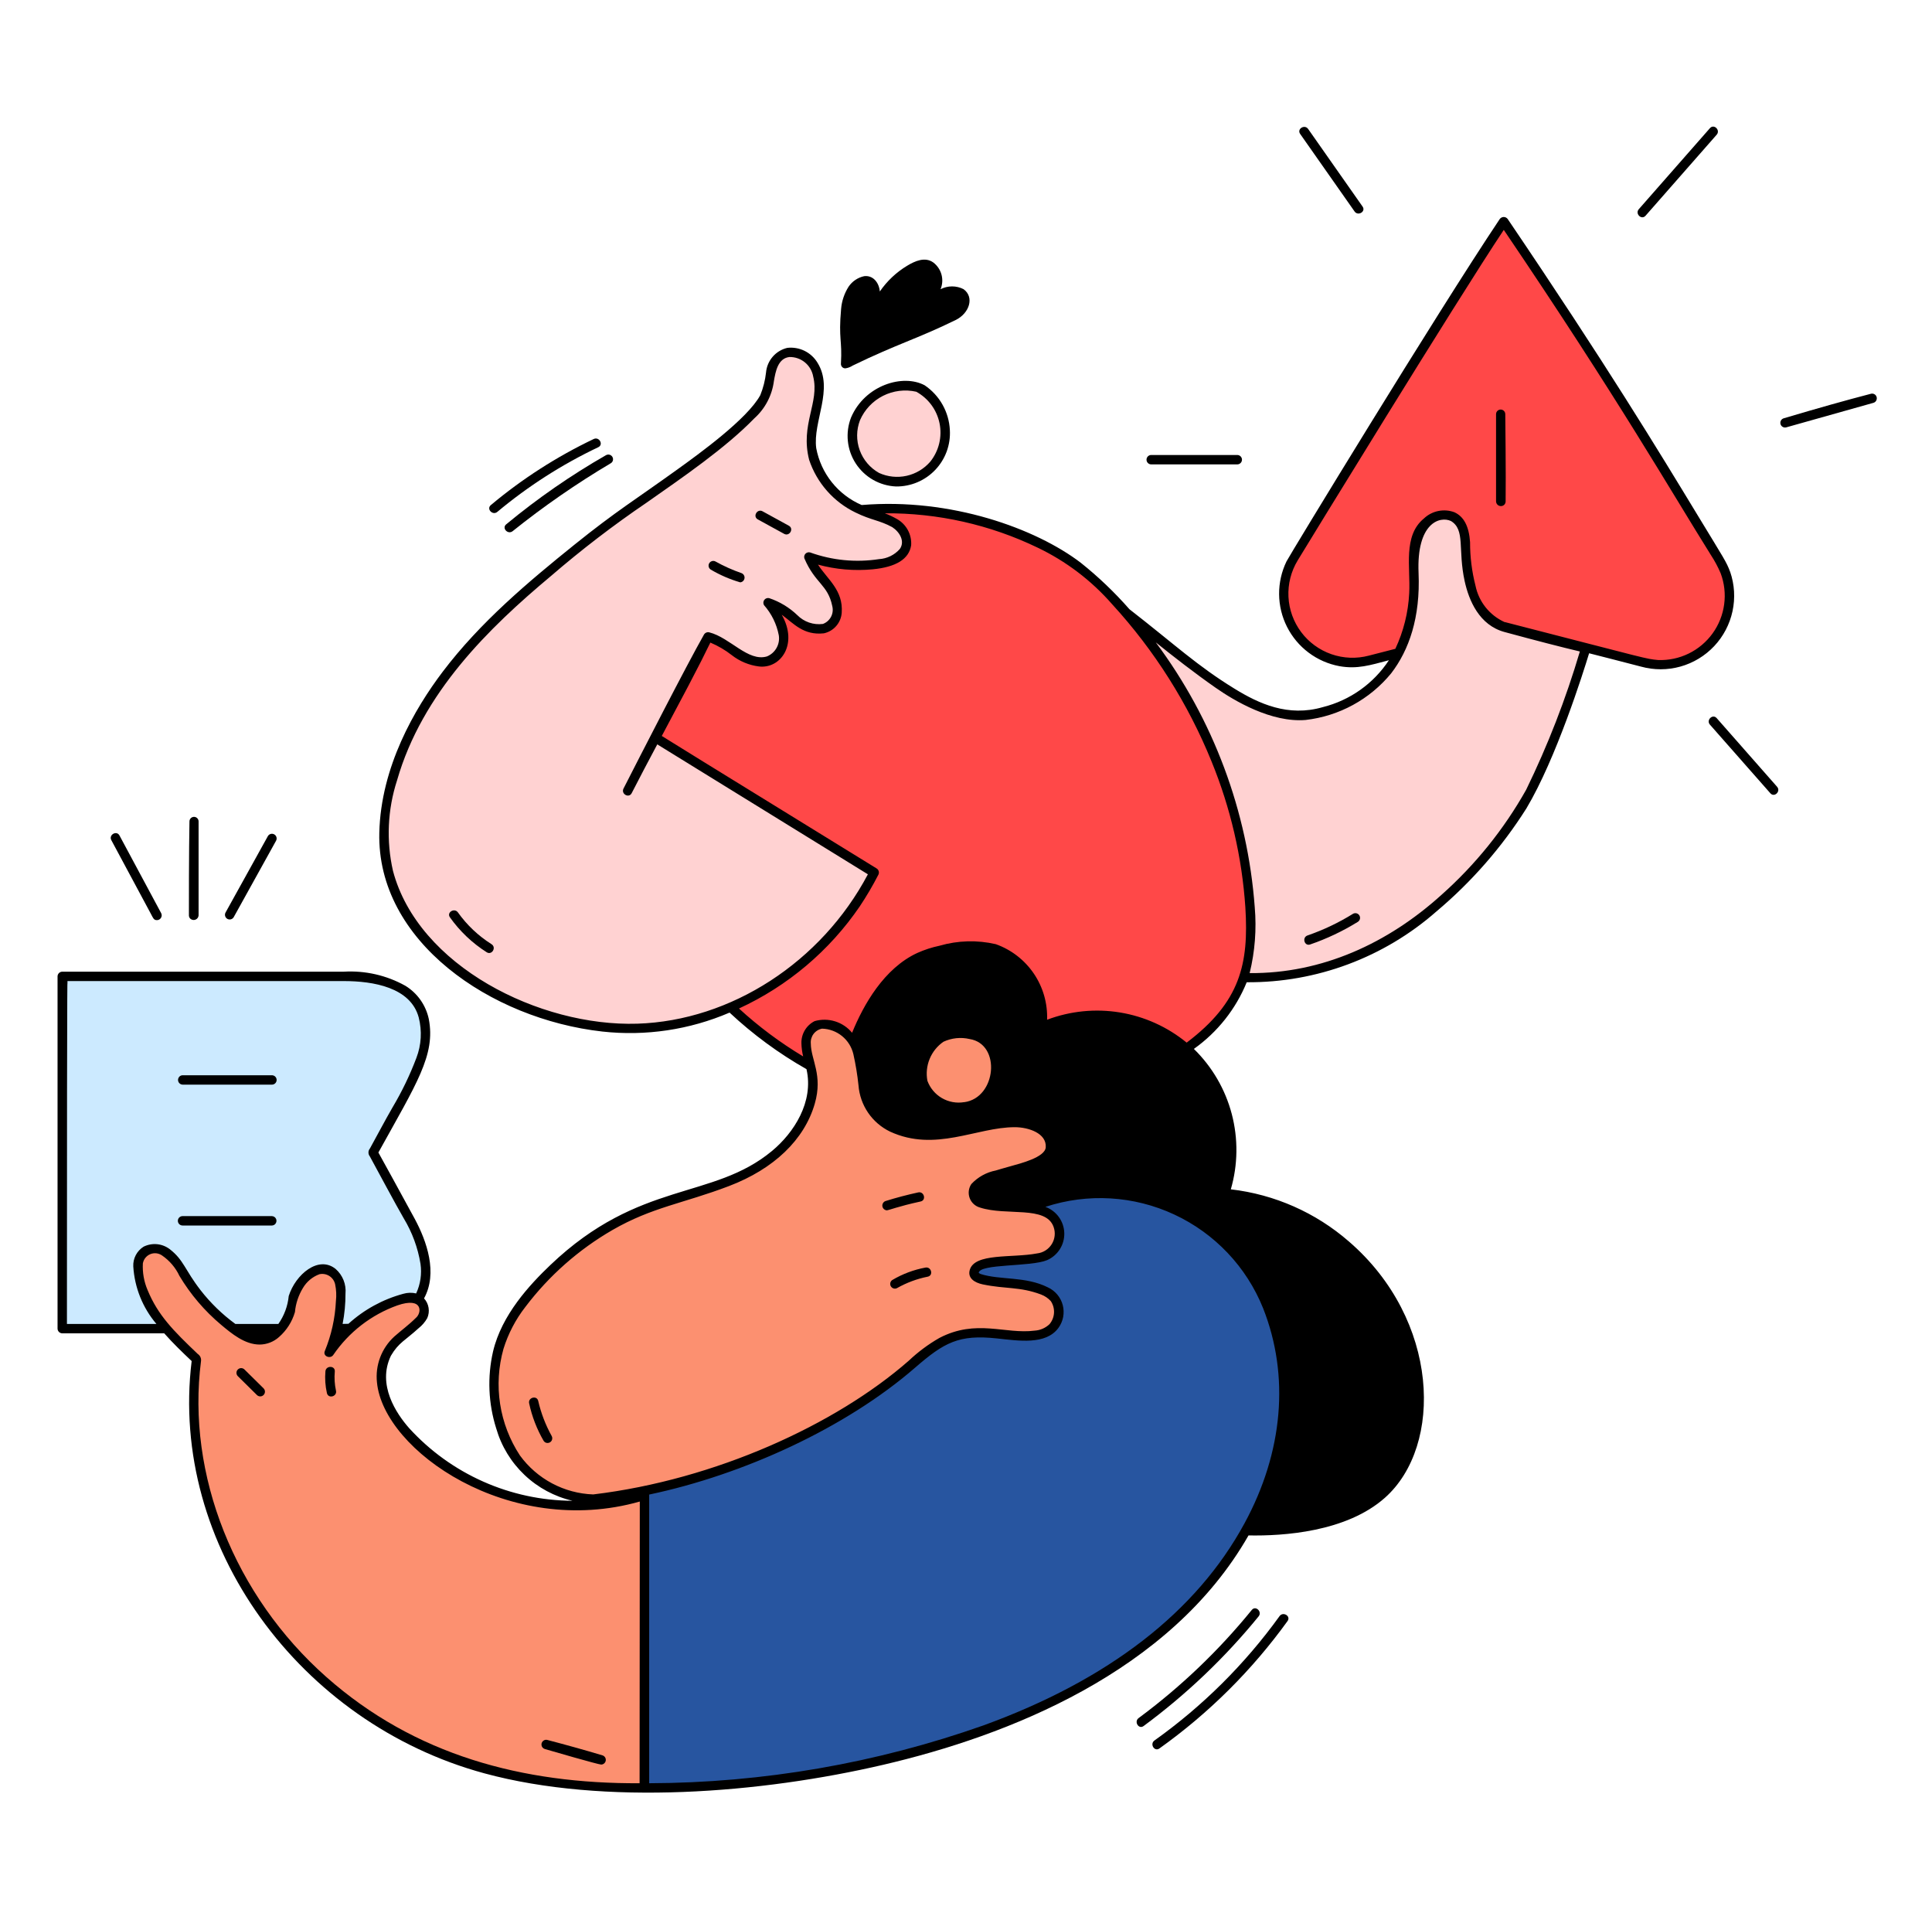 <svg width="155" height="154" viewBox="0 0 155 154" fill="none" xmlns="http://www.w3.org/2000/svg">
<path d="M138.716 45.909C138.53 45.419 138.296 44.948 138.017 44.504C134.313 38.455 130.225 31.424 120.881 17.622C120.853 17.585 120.817 17.555 120.775 17.534C120.733 17.513 120.687 17.502 120.641 17.502C120.594 17.502 120.548 17.513 120.507 17.534C120.465 17.555 120.429 17.585 120.401 17.622C115.131 25.504 103.405 44.854 103.296 45.076C102.906 45.882 102.707 46.767 102.714 47.662C102.721 48.557 102.935 49.438 103.338 50.238C103.741 51.037 104.323 51.732 105.039 52.27C105.754 52.808 106.584 53.174 107.464 53.339C108.952 53.607 109.982 53.231 111.635 52.806C113.687 49.452 113.045 46.029 113.147 44.327C113.141 43.827 113.24 43.332 113.439 42.873C113.637 42.414 113.929 42.002 114.297 41.663C114.604 41.374 114.985 41.176 115.397 41.09C115.809 41.004 116.237 41.033 116.634 41.175C118.054 41.813 117.805 43.83 117.93 45.125C118.119 47.081 118.807 49.32 120.674 49.986C121.421 50.253 126.149 51.449 127.3 51.712C127.371 51.732 127.432 51.78 127.469 51.845C127.506 51.909 127.515 51.986 127.496 52.058C127.483 52.105 127.434 52.261 127.424 52.294C128.842 52.658 130.263 53.011 131.68 53.387C132.698 53.665 133.772 53.661 134.788 53.375C135.804 53.089 136.723 52.532 137.446 51.764C138.169 50.995 138.67 50.044 138.893 49.013C139.117 47.981 139.055 46.908 138.716 45.909ZM120.12 40.231V33.224C120.12 33.151 120.149 33.082 120.2 33.03C120.252 32.979 120.321 32.95 120.394 32.95C120.467 32.95 120.536 32.979 120.588 33.03C120.639 33.082 120.668 33.151 120.668 33.224C120.668 33.224 120.727 38.185 120.696 40.231C120.695 40.268 120.687 40.304 120.671 40.338C120.656 40.371 120.635 40.402 120.608 40.427C120.581 40.453 120.549 40.472 120.514 40.485C120.479 40.498 120.443 40.504 120.406 40.502C120.333 40.5 120.264 40.471 120.211 40.421C120.158 40.371 120.126 40.303 120.12 40.231V40.231Z" fill="#FF4848"/>
<path d="M127.299 51.711C126.181 51.456 121.399 50.244 120.674 49.986C120.066 49.716 119.531 49.304 119.115 48.786C118.698 48.267 118.412 47.656 118.281 47.004C117.987 45.859 117.84 44.681 117.842 43.499C117.783 42.602 117.535 41.581 116.633 41.174C116.237 41.032 115.809 41.003 115.396 41.089C114.984 41.175 114.604 41.374 114.297 41.662C112.638 43.023 113.266 45.499 113.151 47.6C112.97 50.889 111.616 53.968 108.737 55.706C105.234 57.819 102.425 57.431 99.008 55.334C95.996 53.485 94.281 51.849 90.539 48.931C91.117 49.592 91.67 50.275 92.196 50.978C97.056 57.269 99.967 64.847 100.567 72.774C100.774 74.77 100.565 76.788 99.954 78.7C105.554 78.756 110.978 76.74 115.183 73.04C117.994 70.682 120.422 67.902 122.38 64.798C124.298 61.587 126.592 55.277 127.498 52.057C127.517 51.985 127.507 51.908 127.47 51.843C127.433 51.778 127.371 51.731 127.299 51.711ZM104.926 75.126C106.212 74.682 107.443 74.096 108.598 73.378C108.905 73.187 109.188 73.673 108.882 73.863C107.684 74.605 106.408 75.21 105.076 75.668C104.733 75.786 104.587 75.243 104.926 75.126Z" fill="#FFD2D2"/>
<path d="M137.254 58.063L142.102 63.567C142.341 63.839 142.737 63.44 142.499 63.169L137.651 57.666C137.412 57.394 137.016 57.795 137.254 58.063Z" fill="black"/>
<path d="M150.129 31.677C147.785 32.286 145.456 32.955 143.134 33.644C143.067 33.668 143.011 33.716 142.978 33.779C142.944 33.843 142.936 33.916 142.955 33.985C142.975 34.054 143.019 34.113 143.08 34.151C143.141 34.188 143.214 34.201 143.284 34.186L150.278 32.219C150.349 32.199 150.41 32.152 150.447 32.087C150.484 32.022 150.494 31.945 150.474 31.874C150.454 31.802 150.407 31.741 150.342 31.704C150.277 31.667 150.201 31.657 150.129 31.677Z" fill="black"/>
<path d="M131.945 17.24L137.652 10.742C137.889 10.471 137.494 10.072 137.254 10.345L131.547 16.844C131.31 17.114 131.705 17.513 131.945 17.24Z" fill="black"/>
<path d="M113.715 108.634C112.827 105.172 110.908 102.061 108.212 99.714C105.516 97.367 102.171 95.894 98.619 95.491C99.241 93.491 99.283 91.355 98.739 89.331C98.196 87.308 97.089 85.48 95.548 84.061C94.007 82.641 92.095 81.688 90.034 81.312C87.972 80.936 85.847 81.153 83.904 81.937C84.023 79.344 82.412 76.586 79.861 75.823C78.386 75.487 76.851 75.531 75.398 75.951C74.246 76.166 73.164 76.66 72.248 77.39C70.493 78.898 69.164 80.839 68.391 83.019C69.561 84.371 69.105 85.768 69.772 88.011C69.995 88.736 70.452 89.367 71.071 89.804C72.352 90.622 73.884 90.951 75.386 90.731C77.311 90.54 79.163 89.85 81.1 89.761C82.306 89.706 83.928 90.068 84.43 91.317C85.213 93.259 82.374 93.87 81.093 94.226C80.266 94.381 79.471 94.674 78.742 95.093C78.192 95.418 78.128 96.183 79.398 96.397C80.082 96.516 81.04 96.504 82.065 96.581C82.628 96.623 82.408 96.645 82.695 96.529C91.281 93.066 100.548 98.091 102.72 107.093C104.067 112.677 102.897 118.173 100.112 123.068C103.752 123.144 108.304 122.511 111.05 120.07C114.058 117.397 114.673 112.583 113.715 108.634ZM80.076 86.464C79.232 90.388 74.18 89.399 73.745 86.745C73.596 85.798 73.792 84.828 74.299 84.014C74.691 83.435 75.257 82.997 75.916 82.763C76.574 82.528 77.29 82.509 77.96 82.71C79.741 83.068 80.431 84.797 80.076 86.464Z" fill="black"/>
<path d="M102.716 107.097C100.536 98.057 91.182 92.979 82.491 96.622C82.848 96.655 83.201 96.72 83.547 96.815C84.119 96.936 84.619 97.28 84.937 97.77C85.256 98.261 85.366 98.857 85.245 99.429C85.174 99.774 85.021 100.096 84.798 100.369C84.575 100.641 84.29 100.856 83.966 100.993C82.661 101.531 80.238 101.208 78.799 101.745C78.535 101.844 78.395 102.02 78.426 102.129C78.635 102.299 78.891 102.399 79.16 102.416C80.741 102.718 82.526 102.591 84.025 103.344C84.418 103.531 84.744 103.836 84.956 104.216C85.169 104.597 85.257 105.034 85.21 105.467C85.163 105.9 84.981 106.308 84.692 106.633C84.402 106.958 84.018 107.186 83.594 107.283C81.87 107.715 80.084 107.09 78.161 107.184C75.569 107.31 74.031 109.129 72.406 110.429C66.389 115.046 59.41 118.249 51.985 119.801C51.985 164.388 52.089 128.895 51.985 143.411C51.985 143.485 51.955 143.556 51.902 143.609C51.85 143.661 51.779 143.691 51.705 143.692C71.548 143.719 97.482 136.221 102.582 117.077C103.457 113.813 103.503 110.383 102.716 107.097Z" fill="#2755A0"/>
<path d="M33.187 97.812C32.267 96.103 30.294 92.532 30.247 92.441C30.745 91.544 31.221 90.634 31.735 89.744C32.558 88.356 33.283 86.912 33.906 85.424C34.392 84.262 34.53 82.985 34.305 81.746C34.191 81.21 33.969 80.704 33.653 80.256C33.336 79.809 32.931 79.431 32.464 79.146C30.968 78.33 29.275 77.944 27.573 78.033H4.992C4.918 78.034 4.847 78.064 4.794 78.116C4.742 78.168 4.712 78.239 4.711 78.314V106.568C4.712 106.642 4.742 106.713 4.794 106.766C4.847 106.818 4.918 106.848 4.992 106.849H13.219C11.805 105.436 10.944 103.564 10.79 101.571C10.776 101.275 10.841 100.981 10.978 100.718C11.115 100.456 11.319 100.235 11.57 100.077C11.889 99.918 12.245 99.853 12.6 99.888C12.954 99.924 13.29 100.058 13.571 100.277C14.701 101.16 14.665 101.798 16.027 103.551C17.044 104.862 18.29 105.98 19.705 106.85H21.831C22.653 106.11 23.163 105.084 23.256 103.982C23.41 103.439 23.687 102.939 24.066 102.521C24.446 102.103 24.916 101.778 25.442 101.573C26.738 101.189 27.734 102.47 27.623 103.75C27.627 104.794 27.501 105.835 27.248 106.847C27.371 106.847 27.362 106.872 27.45 106.786C28.802 105.389 30.505 104.382 32.381 103.87C32.638 103.777 32.915 103.754 33.184 103.805C33.452 103.856 33.702 103.979 33.906 104.16C35.004 102.227 34.238 99.764 33.187 97.812ZM21.813 98.205H14.647C14.572 98.205 14.501 98.175 14.448 98.123C14.396 98.07 14.366 97.999 14.366 97.924C14.366 97.85 14.396 97.778 14.448 97.726C14.501 97.673 14.572 97.643 14.647 97.643H21.812C21.887 97.643 21.958 97.673 22.011 97.726C22.064 97.778 22.093 97.85 22.093 97.924C22.093 97.999 22.064 98.07 22.011 98.123C21.958 98.175 21.887 98.205 21.812 98.205H21.813ZM21.813 86.906H14.647C14.572 86.906 14.501 86.877 14.448 86.824C14.396 86.771 14.366 86.7 14.366 86.625C14.366 86.551 14.396 86.48 14.448 86.427C14.501 86.374 14.572 86.345 14.647 86.345H21.812C21.887 86.345 21.958 86.374 22.011 86.427C22.064 86.48 22.093 86.551 22.093 86.625C22.093 86.7 22.064 86.771 22.011 86.824C21.958 86.877 21.887 86.906 21.812 86.906H21.813Z" fill="#CCEAFF"/>
<path d="M12.358 73.573C12.529 73.891 13.014 73.608 12.843 73.289L9.5 67.062C9.329 66.744 8.844 67.027 9.015 67.346L12.358 73.573Z" fill="black"/>
<path d="M15.834 73.431V65.892C15.836 65.856 15.831 65.818 15.819 65.783C15.807 65.748 15.788 65.716 15.762 65.689C15.737 65.662 15.707 65.64 15.673 65.625C15.639 65.611 15.602 65.603 15.565 65.603C15.528 65.603 15.491 65.611 15.457 65.625C15.423 65.64 15.393 65.662 15.367 65.689C15.342 65.716 15.323 65.748 15.311 65.783C15.299 65.818 15.294 65.856 15.296 65.892C15.251 68.096 15.247 73.122 15.251 73.431C15.252 73.468 15.261 73.504 15.276 73.538C15.291 73.572 15.313 73.602 15.34 73.627C15.367 73.652 15.399 73.672 15.433 73.685C15.468 73.698 15.505 73.703 15.542 73.702C15.615 73.7 15.685 73.671 15.739 73.621C15.792 73.571 15.826 73.504 15.834 73.431Z" fill="black"/>
<path d="M18.666 73.524L22.059 67.401C22.234 67.085 21.752 66.801 21.574 67.118L18.181 73.24C18.004 73.554 18.489 73.837 18.666 73.524Z" fill="black"/>
<path d="M79.833 84.112C79.095 82.578 76.979 82.312 75.601 82.878C74.206 83.451 73.498 85.24 73.745 86.746C74.088 88.835 77.369 89.935 79.1 88.286C79.626 87.743 79.977 87.056 80.107 86.312C80.238 85.567 80.142 84.801 79.833 84.112Z" fill="#FC9070"/>
<path d="M84.025 103.348C82.275 102.468 80.194 102.78 78.632 102.274C78.551 102.229 78.473 102.207 78.426 102.13C78.177 101.221 82.587 101.562 83.965 100.99C84.393 100.804 84.751 100.486 84.987 100.083C85.223 99.68 85.325 99.213 85.278 98.748C85.232 98.284 85.039 97.846 84.728 97.498C84.416 97.15 84.003 96.91 83.546 96.812C82.272 96.597 80.984 96.469 79.692 96.428C78.051 96.228 78.169 95.424 78.739 95.088C79.468 94.669 80.263 94.376 81.09 94.221C82.371 93.865 85.21 93.254 84.427 91.313C83.925 90.066 82.303 89.701 81.097 89.757C79.16 89.846 77.308 90.536 75.383 90.726C73.881 90.946 72.349 90.617 71.068 89.8C70.449 89.362 69.992 88.731 69.769 88.007C69.536 87.179 69.384 86.331 69.314 85.475C69.257 84.693 69.013 83.937 68.602 83.27C68.217 82.748 67.704 82.332 67.112 82.065C66.847 81.939 66.559 81.866 66.265 81.852C65.972 81.838 65.678 81.882 65.401 81.982C65.089 82.137 64.828 82.379 64.649 82.678C64.47 82.977 64.38 83.322 64.391 83.67C64.441 84.357 64.574 85.036 64.787 85.691C65.394 88.25 63.914 90.797 62.004 92.385C57.185 96.392 51.388 94.701 44.226 101.53C42.251 103.414 40.287 105.709 39.647 108.427C38.695 112.474 40.003 117.473 43.962 119.552C44.893 120.031 45.904 120.336 46.946 120.453C44.296 120.577 41.652 120.118 39.2 119.109C36.747 118.1 34.546 116.565 32.751 114.612C31.241 112.897 30.291 110.733 31.276 108.69C31.906 107.616 32.45 107.436 33.509 106.465C33.782 106.251 34.011 105.987 34.184 105.687C34.297 105.433 34.33 105.151 34.279 104.878C34.228 104.605 34.097 104.353 33.901 104.156C33.706 103.959 33.455 103.826 33.183 103.773C32.91 103.72 32.628 103.751 32.373 103.861C31.652 104.058 30.953 104.329 30.288 104.669C29.215 105.24 28.236 105.972 27.384 106.839C27.113 107.12 27.16 107.158 27.24 106.839C27.492 105.826 27.619 104.786 27.615 103.742C27.726 102.468 26.735 101.183 25.434 101.564C24.909 101.77 24.438 102.095 24.059 102.513C23.679 102.931 23.402 103.431 23.248 103.973C23.168 104.806 22.866 105.603 22.374 106.28C22.139 106.612 21.824 106.879 21.458 107.055C21.167 107.156 20.858 107.189 20.553 107.152C20.247 107.115 19.955 107.009 19.697 106.841C18.279 105.976 17.032 104.858 16.019 103.542C14.707 101.85 14.673 101.133 13.563 100.268C13.283 100.05 12.946 99.915 12.592 99.88C12.238 99.844 11.881 99.91 11.562 100.069C11.312 100.226 11.107 100.448 10.97 100.71C10.833 100.973 10.768 101.267 10.782 101.563C10.925 104.714 13.084 106.867 15.471 109.127C13.649 123.819 24.028 138.109 38.878 142.143C43.062 143.237 47.376 143.755 51.7 143.683C51.774 143.683 51.845 143.653 51.898 143.6C51.95 143.548 51.98 143.477 51.98 143.402C52.134 124.221 52.01 120.474 51.98 119.792C59.402 118.235 66.381 115.036 72.405 110.429C73.576 109.493 74.634 108.364 76.011 107.726C77.258 107.182 78.638 107.019 79.977 107.257C81.722 107.441 83.863 107.794 84.835 106.458C85.017 106.21 85.141 105.924 85.199 105.622C85.257 105.319 85.246 105.008 85.169 104.71C85.091 104.412 84.948 104.136 84.75 103.9C84.552 103.664 84.304 103.476 84.025 103.348ZM44.063 115.616C44.001 115.65 43.927 115.659 43.858 115.641C43.789 115.623 43.73 115.579 43.692 115.518C43.156 114.595 42.769 113.592 42.546 112.548C42.469 112.195 43.007 112.046 43.088 112.398C43.316 113.391 43.682 114.346 44.177 115.237C44.212 115.302 44.22 115.379 44.198 115.45C44.177 115.521 44.128 115.581 44.063 115.616ZM20.679 111.827L19.149 110.316C18.891 110.061 19.289 109.664 19.546 109.918L21.076 111.43C21.333 111.684 20.935 112.082 20.678 111.827H20.679ZM26.321 111.72C26.194 111.158 26.154 110.58 26.203 110.006C26.234 109.648 26.797 109.647 26.764 110.006C26.717 110.53 26.75 111.057 26.862 111.571C26.938 111.924 26.398 112.073 26.319 111.72H26.321ZM48.495 141.246C48.474 141.315 48.428 141.372 48.366 141.407C48.304 141.443 48.231 141.453 48.162 141.436C46.678 141.052 45.203 140.636 43.734 140.199C43.698 140.189 43.665 140.172 43.636 140.149C43.607 140.126 43.583 140.098 43.565 140.065C43.547 140.033 43.535 139.998 43.531 139.961C43.527 139.924 43.53 139.887 43.54 139.851C43.55 139.816 43.567 139.783 43.59 139.754C43.613 139.725 43.641 139.7 43.673 139.682C43.706 139.664 43.741 139.653 43.778 139.649C43.815 139.644 43.852 139.647 43.887 139.657C45.37 140.041 46.846 140.458 48.315 140.894C48.385 140.918 48.443 140.968 48.476 141.034C48.508 141.1 48.514 141.176 48.491 141.246H48.495ZM71.08 96.43C71.939 96.16 72.809 95.93 73.689 95.74C74.042 95.663 74.191 96.205 73.838 96.282C72.959 96.472 72.089 96.702 71.23 96.972C70.879 97.079 70.732 96.542 71.076 96.43H71.08ZM74.412 102.31C73.535 102.485 72.692 102.8 71.915 103.243C71.851 103.275 71.777 103.282 71.709 103.262C71.64 103.241 71.581 103.195 71.545 103.133C71.509 103.071 71.498 102.998 71.514 102.928C71.53 102.858 71.573 102.797 71.632 102.757C72.444 102.275 73.335 101.941 74.263 101.768C74.613 101.699 74.763 102.242 74.408 102.31H74.412Z" fill="#FC9070"/>
<path d="M71.914 41.717C71.002 41.291 70.066 40.92 69.109 40.608C68.111 40.139 67.231 39.448 66.538 38.589C65.921 37.837 65.523 36.929 65.388 35.966C65.22 34.728 65.66 33.537 65.872 32.333C66.142 31.256 66.007 30.118 65.493 29.134C65.255 28.744 64.91 28.43 64.499 28.229C64.089 28.028 63.63 27.948 63.175 28C62.74 28.104 62.349 28.342 62.057 28.681C61.765 29.02 61.587 29.443 61.55 29.889C61.48 30.526 61.322 31.15 61.08 31.744C60.041 33.654 56.197 36.44 54.439 37.706C51.016 40.172 49.525 41.05 46.153 43.767C42.347 46.832 38.572 50.016 35.605 53.931C32.82 57.608 30.638 62.111 30.529 66.803C30.326 75.483 39.571 81.672 48.34 82.652C56.453 83.557 64.395 79.235 68.889 72.657C69.434 71.842 69.931 70.997 70.379 70.125C70.414 70.06 70.423 69.984 70.404 69.913C70.385 69.842 70.34 69.78 70.277 69.741C54.152 59.818 53.022 59.106 52.962 59.066C52.868 59.243 51.275 62.239 50.589 63.579C50.424 63.902 49.94 63.618 50.104 63.296C52.222 59.146 54.401 55.321 56.426 51.202C56.575 50.9 57.002 51.125 56.934 51.42C57.59 51.689 58.206 52.045 58.767 52.479C59.383 52.959 60.116 53.264 60.891 53.362C62.773 53.593 64.002 51.303 62.388 48.975C63.583 49.7 64.285 50.902 66.076 50.706C66.439 50.629 66.767 50.435 67.01 50.156C67.254 49.876 67.4 49.525 67.428 49.155C67.568 47.268 66.178 46.469 65.414 45.133C66.899 45.567 68.453 45.716 69.993 45.572C71.144 45.464 72.79 45.098 73 43.723C73.028 43.32 72.94 42.918 72.748 42.563C72.556 42.207 72.266 41.914 71.914 41.717ZM39.097 76.303C37.952 75.576 36.959 74.633 36.174 73.528C35.964 73.232 36.45 72.952 36.658 73.245C37.392 74.27 38.317 75.144 39.382 75.818C39.689 76.011 39.403 76.497 39.097 76.303ZM59.29 46.599C58.518 46.347 57.774 46.014 57.071 45.608C57.04 45.588 57.012 45.563 56.991 45.533C56.969 45.503 56.954 45.469 56.946 45.432C56.938 45.396 56.937 45.359 56.943 45.323C56.95 45.286 56.964 45.251 56.984 45.22C57.022 45.16 57.081 45.117 57.15 45.099C57.219 45.081 57.292 45.089 57.354 45.123C58.021 45.494 58.719 45.806 59.44 46.056C59.78 46.174 59.633 46.717 59.29 46.599ZM62.957 42.738L60.844 41.58C60.526 41.406 60.81 40.921 61.128 41.096L63.244 42.253C63.558 42.428 63.274 42.91 62.957 42.738Z" fill="#FFD2D2"/>
<path d="M74.132 30.988C72.48 30.097 69.467 30.947 68.366 33.52C68.067 34.342 68.035 35.238 68.277 36.079C68.519 36.92 69.022 37.663 69.712 38.2C70.45 38.708 71.335 38.956 72.229 38.904C73.123 38.853 73.974 38.506 74.649 37.917C75.148 37.469 75.538 36.912 75.789 36.289C76.039 35.667 76.144 34.995 76.094 34.326C76.044 33.656 75.841 33.007 75.501 32.429C75.161 31.85 74.693 31.357 74.132 30.988Z" fill="#FFD2D2"/>
<path d="M75.281 23.38C75.487 23.012 75.554 22.582 75.47 22.169C75.385 21.755 75.155 21.386 74.82 21.129C74.192 20.685 73.419 21.047 72.834 21.398C71.884 21.969 71.083 22.758 70.498 23.7C70.526 23.474 70.501 23.244 70.426 23.028C70.35 22.813 70.227 22.618 70.064 22.459C69.406 21.921 68.577 22.485 68.165 23.049C67.832 23.573 67.63 24.171 67.58 24.791C67.371 27.124 67.663 27.298 67.572 29.088C67.556 29.405 67.73 29.524 68.001 29.414C68.078 29.381 75.971 25.91 76.638 25.581C78.447 24.691 77.876 22.218 75.281 23.38Z" fill="black"/>
<path d="M100.568 72.774C100.016 65.395 97.45 58.309 93.148 52.288C91.349 49.613 89.155 47.227 86.64 45.21C82.804 42.287 75.841 40.038 69.111 40.606C70.068 40.917 71.004 41.288 71.915 41.717C72.268 41.913 72.558 42.207 72.75 42.562C72.942 42.917 73.03 43.32 73.002 43.723C72.793 45.098 71.145 45.463 69.996 45.571C68.455 45.715 66.901 45.566 65.416 45.133C66.192 46.491 67.572 47.263 67.43 49.154C67.403 49.524 67.258 49.875 67.015 50.154C66.772 50.434 66.446 50.627 66.084 50.706C64.299 50.901 63.579 49.693 62.395 48.975C64.075 51.399 62.685 53.582 60.898 53.362C59.072 53.137 58.783 52.168 56.941 51.419C57.01 51.128 56.581 50.9 56.433 51.202C54.475 55.181 52.222 59.163 50.112 63.296C49.947 63.617 50.432 63.901 50.596 63.579C50.868 63.047 51.849 61.179 52.961 59.062C53.124 59.167 54.794 60.212 70.282 69.743C70.345 69.782 70.39 69.843 70.409 69.914C70.428 69.986 70.418 70.061 70.383 70.126C69.936 70.998 69.439 71.843 68.894 72.658C66.329 76.409 62.741 79.344 58.556 81.114C60.446 82.884 62.538 84.424 64.791 85.701C64.578 85.046 64.445 84.367 64.395 83.68C64.384 83.331 64.474 82.987 64.653 82.688C64.832 82.389 65.093 82.147 65.406 81.992C65.95 81.846 66.526 81.866 67.059 82.05C67.593 82.234 68.059 82.573 68.398 83.023C69.425 80.45 71.134 77.687 73.637 76.529C74.204 76.275 74.797 76.083 75.405 75.955C76.858 75.535 78.393 75.491 79.868 75.827C82.42 76.59 84.03 79.348 83.911 81.941C85.876 81.173 88.017 80.972 90.09 81.361C92.163 81.75 94.086 82.713 95.64 84.139C97.663 82.733 99.207 80.74 100.061 78.428C100.584 76.592 100.757 74.674 100.568 72.774Z" fill="#FF4848"/>
<path d="M39.383 75.818C38.318 75.143 37.394 74.27 36.661 73.244C36.453 72.952 35.966 73.232 36.177 73.528C36.962 74.633 37.955 75.576 39.1 76.303C39.404 76.497 39.69 76.01 39.383 75.818Z" fill="#FF4848"/>
<path d="M57.072 45.608C57.775 46.014 58.519 46.347 59.291 46.599C59.634 46.716 59.781 46.174 59.441 46.057C58.72 45.807 58.022 45.494 57.355 45.123C57.291 45.087 57.215 45.078 57.145 45.097C57.074 45.117 57.013 45.163 56.976 45.227C56.939 45.29 56.929 45.365 56.947 45.437C56.964 45.508 57.01 45.569 57.072 45.608Z" fill="#FF4848"/>
<path d="M60.845 41.58L62.958 42.738C63.275 42.912 63.559 42.427 63.241 42.253L61.129 41.095C60.811 40.921 60.527 41.406 60.845 41.58Z" fill="#FF4848"/>
<path d="M108.599 73.378C107.444 74.096 106.212 74.682 104.927 75.126C104.588 75.243 104.734 75.786 105.077 75.667C106.409 75.21 107.685 74.605 108.882 73.863C109.189 73.677 108.908 73.187 108.599 73.378Z" fill="#FF4848"/>
<path d="M71.224 96.972C72.083 96.702 72.953 96.472 73.833 96.281C74.186 96.205 74.037 95.664 73.683 95.74C72.803 95.93 71.933 96.16 71.075 96.43C70.732 96.541 70.879 97.079 71.224 96.972Z" fill="#FF4848"/>
<path d="M71.915 103.243C72.691 102.8 73.534 102.485 74.411 102.31C74.766 102.242 74.616 101.7 74.262 101.768C73.334 101.941 72.443 102.275 71.631 102.757C71.572 102.797 71.529 102.858 71.513 102.928C71.497 102.998 71.508 103.072 71.544 103.134C71.58 103.196 71.639 103.241 71.708 103.262C71.776 103.282 71.85 103.275 71.915 103.243Z" fill="#FF4848"/>
<path d="M43.086 112.398C43.01 112.046 42.465 112.195 42.545 112.548C42.768 113.592 43.155 114.595 43.691 115.518C43.729 115.581 43.791 115.626 43.862 115.644C43.933 115.662 44.008 115.651 44.072 115.614C44.135 115.577 44.182 115.517 44.201 115.446C44.221 115.375 44.212 115.299 44.176 115.235C43.681 114.345 43.314 113.39 43.086 112.398Z" fill="#FF4848"/>
<path d="M43.73 140.199C45.199 140.635 46.674 141.052 48.158 141.436C48.229 141.456 48.306 141.447 48.372 141.411C48.437 141.375 48.485 141.314 48.505 141.242C48.526 141.17 48.517 141.093 48.48 141.028C48.444 140.963 48.383 140.915 48.311 140.894C46.842 140.456 45.366 140.044 43.883 139.658C43.811 139.637 43.734 139.646 43.669 139.683C43.604 139.719 43.556 139.78 43.536 139.852C43.515 139.923 43.524 140 43.561 140.066C43.597 140.131 43.658 140.179 43.73 140.199Z" fill="#FF4848"/>
<path d="M19.544 109.918C19.287 109.664 18.89 110.061 19.148 110.316L20.677 111.827C20.935 112.081 21.333 111.685 21.075 111.43L19.544 109.918Z" fill="#FF4848"/>
<path d="M26.762 110.007C26.794 109.647 26.231 109.648 26.201 110.007C26.152 110.58 26.192 111.158 26.319 111.72C26.395 112.073 26.938 111.924 26.856 111.571C26.745 111.057 26.713 110.53 26.762 110.007Z" fill="#FF4848"/>
<path d="M108.752 16.909C108.958 17.203 109.442 16.922 109.236 16.626L104.869 10.402C104.664 10.108 104.179 10.388 104.384 10.685L108.752 16.909Z" fill="black"/>
<path d="M92.356 37.155H99.261C99.335 37.155 99.407 37.126 99.46 37.073C99.512 37.02 99.542 36.949 99.542 36.875C99.542 36.8 99.512 36.729 99.46 36.676C99.407 36.623 99.335 36.594 99.261 36.594H92.356C92.281 36.594 92.21 36.623 92.157 36.676C92.104 36.729 92.075 36.8 92.075 36.875C92.075 36.949 92.104 37.02 92.157 37.073C92.21 37.126 92.281 37.155 92.356 37.155Z" fill="black"/>
<path d="M41.07 42.526C43.569 40.53 46.204 38.71 48.955 37.079C49.019 37.041 49.066 36.979 49.085 36.907C49.104 36.835 49.093 36.759 49.055 36.694C49.018 36.63 48.956 36.583 48.884 36.564C48.812 36.546 48.735 36.556 48.671 36.594C45.852 38.21 43.176 40.063 40.673 42.135C40.393 42.361 40.792 42.757 41.07 42.526Z" fill="black"/>
<path d="M39.834 40.986C42.31 38.917 45.038 37.17 47.954 35.786C48.28 35.633 47.995 35.146 47.671 35.301C44.714 36.709 41.947 38.486 39.437 40.589C39.16 40.822 39.558 41.217 39.834 40.986Z" fill="black"/>
<path d="M100.503 129.197C97.844 132.462 94.787 135.382 91.404 137.888C91.116 138.101 91.395 138.588 91.687 138.373C95.112 135.845 98.206 132.895 100.894 129.594C101.126 129.316 100.731 128.92 100.503 129.197Z" fill="black"/>
<path d="M92.674 139.686C92.382 139.894 92.662 140.381 92.957 140.171C96.912 137.356 100.379 133.911 103.218 129.974C103.43 129.681 102.943 129.4 102.733 129.69C99.944 133.545 96.547 136.921 92.674 139.686Z" fill="black"/>
<path d="M120.765 33.221C120.765 33.123 120.726 33.029 120.657 32.959C120.587 32.89 120.493 32.851 120.395 32.851C120.297 32.851 120.203 32.89 120.134 32.959C120.064 33.029 120.025 33.123 120.025 33.221V40.231C120.032 40.33 120.076 40.423 120.148 40.491C120.221 40.558 120.317 40.596 120.416 40.595C120.514 40.596 120.609 40.559 120.68 40.49C120.75 40.422 120.791 40.328 120.793 40.23C120.824 38.208 120.766 33.272 120.765 33.221Z" fill="black"/>
<path d="M137.726 57.602C137.402 57.235 136.863 57.761 137.184 58.126L142.032 63.63C142.355 63.998 142.894 63.471 142.569 63.106L137.726 57.602Z" fill="black"/>
<path d="M150.555 31.838C150.527 31.746 150.465 31.668 150.381 31.621C150.297 31.574 150.198 31.561 150.105 31.584C148.067 32.114 145.843 32.74 143.108 33.552C143.011 33.579 142.93 33.643 142.881 33.73C142.832 33.818 142.82 33.921 142.846 34.017C142.873 34.113 142.938 34.195 143.025 34.244C143.112 34.293 143.215 34.305 143.311 34.278L150.308 32.31C150.403 32.28 150.482 32.214 150.529 32.125C150.575 32.037 150.584 31.933 150.555 31.838Z" fill="black"/>
<path d="M132.019 17.304L137.726 10.805C138.045 10.441 137.51 9.911 137.184 10.281L131.477 16.78C131.158 17.143 131.692 17.674 132.019 17.304Z" fill="black"/>
<path d="M138.807 45.876C138.514 45.071 138.307 44.802 136.32 41.53C132.992 36.044 128.849 29.219 120.955 17.562C120.918 17.513 120.87 17.473 120.815 17.446C120.76 17.419 120.699 17.405 120.637 17.406C120.576 17.407 120.515 17.422 120.461 17.45C120.406 17.478 120.359 17.519 120.322 17.569C115.16 25.287 103.419 44.609 103.213 45.032C102.816 45.851 102.613 46.751 102.62 47.661C102.627 48.571 102.844 49.468 103.254 50.28C103.664 51.093 104.256 51.8 104.984 52.347C105.711 52.894 106.555 53.265 107.45 53.433C108.897 53.693 109.921 53.356 111.429 52.959C110.198 54.831 108.308 56.173 106.135 56.718C103.334 57.534 100.987 56.435 99.06 55.253C96.027 53.391 94.31 51.744 90.613 48.868C89.422 47.51 88.113 46.26 86.7 45.134C83.112 42.4 76.29 39.911 69.13 40.509C68.195 40.107 67.374 39.481 66.738 38.686C66.102 37.891 65.672 36.952 65.485 35.952C65.195 33.809 66.922 31.214 65.577 29.081C65.329 28.675 64.97 28.349 64.543 28.14C64.116 27.932 63.638 27.849 63.166 27.903C62.709 28.01 62.298 28.259 61.992 28.613C61.685 28.968 61.498 29.41 61.457 29.877C61.388 30.502 61.233 31.114 60.997 31.697C59.953 33.615 56.05 36.426 54.385 37.626C50.962 40.092 49.474 40.967 46.091 43.687C42.394 46.664 38.532 49.902 35.527 53.869C33.27 56.846 30.555 61.508 30.431 66.796C30.227 75.503 39.371 81.743 48.328 82.743C51.803 83.127 55.319 82.603 58.532 81.223C60.403 82.973 62.475 84.496 64.703 85.76C65.307 88.399 63.676 90.876 61.941 92.317C57.169 96.285 51.318 94.64 44.158 101.467C42.513 103.035 40.245 105.46 39.555 108.411C39.089 110.45 39.177 112.578 39.809 114.572C40.22 115.998 41.004 117.288 42.081 118.309C43.158 119.331 44.488 120.046 45.933 120.381C43.465 120.369 41.025 119.846 38.77 118.843C36.514 117.841 34.49 116.382 32.827 114.558C31.797 113.389 30.239 111.08 31.362 108.747C31.981 107.689 32.524 107.511 33.572 106.549C33.857 106.326 34.096 106.05 34.275 105.735C34.392 105.474 34.429 105.185 34.384 104.903C34.339 104.621 34.212 104.358 34.02 104.147C35.138 102.105 34.235 99.555 33.273 97.766C32.493 96.315 30.358 92.446 30.358 92.446C33.417 86.913 34.961 84.62 34.4 81.732C34.283 81.184 34.056 80.665 33.733 80.207C33.41 79.75 32.997 79.363 32.519 79.07C31.013 78.23 29.298 77.839 27.577 77.941H4.993C4.893 77.943 4.799 77.983 4.729 78.053C4.659 78.124 4.618 78.218 4.617 78.318V106.573C4.619 106.672 4.659 106.767 4.729 106.837C4.8 106.907 4.894 106.947 4.993 106.949H13.174C13.864 107.73 14.609 108.449 15.376 109.174C13.568 123.982 24.068 138.228 38.859 142.243C48.497 144.86 61.084 143.841 70.882 141.553C80.769 139.245 93.869 134.181 100.166 123.16C102.949 123.214 108.015 122.89 111.112 120.137C115.809 115.963 115.5 105.861 108.215 99.579C105.553 97.262 102.252 95.805 98.746 95.399C99.317 93.429 99.343 91.341 98.822 89.358C98.3 87.374 97.249 85.569 95.782 84.136C97.675 82.793 99.146 80.938 100.021 78.789C105.621 78.827 111.04 76.804 115.246 73.106C118.062 70.738 120.497 67.95 122.463 64.839C124.852 60.833 127.015 53.965 127.491 52.4C127.951 52.518 130.728 53.224 131.657 53.471C132.693 53.757 133.786 53.755 134.821 53.466C135.855 53.176 136.791 52.609 137.527 51.827C138.263 51.044 138.771 50.076 138.996 49.026C139.222 47.975 139.157 46.883 138.807 45.868V45.876ZM97.889 95.632C97.866 95.729 97.881 95.831 97.932 95.917C97.983 96.003 98.065 96.066 98.162 96.092C98.233 96.105 98.305 96.113 98.378 96.117C101.831 96.478 105.09 97.888 107.718 100.155C110.347 102.423 112.219 105.44 113.083 108.803C113.855 112.074 113.666 116.866 110.587 119.602C108.512 121.448 105.146 122.391 100.582 122.405C103.696 116.589 104.235 110.15 102.059 104.716C101.332 102.877 100.244 101.201 98.859 99.789C97.474 98.376 95.821 97.255 93.996 96.491C92.171 95.728 90.212 95.337 88.234 95.342C86.256 95.347 84.299 95.748 82.478 96.521C81.666 96.44 80.996 96.44 80.215 96.384C79.739 96.377 79.269 96.291 78.822 96.129C78.721 96.099 78.632 96.037 78.567 95.954C78.503 95.87 78.466 95.768 78.462 95.663C78.459 95.557 78.488 95.453 78.547 95.365C78.606 95.277 78.69 95.21 78.789 95.173C79.511 94.758 80.298 94.469 81.117 94.316C82.236 94.009 83.999 93.594 84.517 92.556C85.092 91.405 83.933 89.531 81.095 89.662C79.143 89.753 77.296 90.442 75.376 90.632C73.896 90.845 72.389 90.522 71.126 89.723C70.524 89.297 70.08 88.685 69.863 87.981C69.267 85.968 69.622 85.118 68.886 83.556C69.458 81.962 70.295 80.475 71.363 79.16C72.291 77.986 73.565 77.134 75.005 76.724C76.817 76.225 79.12 75.807 80.847 77.008C81.692 77.599 82.358 78.408 82.776 79.35C83.193 80.292 83.345 81.33 83.216 82.352C83.179 82.655 83.523 82.803 83.773 82.693C85.219 82.044 86.795 81.733 88.379 81.786C89.963 81.839 91.515 82.254 92.914 82.998C94.314 83.743 95.525 84.798 96.454 86.083C97.383 87.367 98.005 88.847 98.274 90.41C98.586 92.155 98.454 93.951 97.889 95.632ZM65.368 88.527C66.032 86.22 65.061 85.027 65.049 83.706C65.024 83.431 65.103 83.156 65.269 82.935C65.436 82.714 65.678 82.563 65.95 82.511C66.536 82.526 67.1 82.735 67.555 83.105C68.01 83.475 68.329 83.984 68.464 84.555C68.649 85.381 68.787 86.218 68.875 87.06C68.936 87.846 69.201 88.602 69.645 89.253C70.09 89.904 70.697 90.426 71.407 90.769C75.043 92.446 78.336 90.414 81.417 90.415C82.511 90.415 83.974 90.9 83.898 92.026C83.844 92.835 81.864 93.324 81.072 93.546C80.337 93.751 80.27 93.776 79.889 93.888C79.136 94.034 78.449 94.415 77.927 94.977C77.818 95.14 77.748 95.327 77.725 95.522C77.702 95.717 77.726 95.915 77.794 96.099C77.862 96.283 77.974 96.449 78.118 96.581C78.263 96.714 78.438 96.81 78.627 96.862C80.751 97.553 83.914 96.679 84.526 98.412C84.608 98.638 84.638 98.88 84.612 99.12C84.587 99.36 84.508 99.591 84.381 99.795C84.253 100 84.082 100.173 83.878 100.302C83.674 100.431 83.444 100.512 83.204 100.539C81.199 100.923 78.16 100.479 77.795 101.889C77.628 102.529 78.194 102.886 78.842 103.024C80.717 103.413 81.797 103.189 83.527 103.838C83.823 103.951 84.088 104.13 84.302 104.363C84.489 104.641 84.579 104.972 84.561 105.306C84.542 105.64 84.416 105.959 84.2 106.215C83.877 106.522 83.456 106.705 83.01 106.733C80.645 107.04 78.34 105.772 75.366 107.319C74.476 107.829 73.65 108.443 72.906 109.148C67.06 114.266 57.399 118.694 47.594 119.872C46.441 119.831 45.313 119.528 44.294 118.987C43.276 118.445 42.394 117.68 41.714 116.748C40.894 115.501 40.351 114.092 40.123 112.617C39.895 111.141 39.987 109.635 40.392 108.198C40.77 106.98 41.364 105.841 42.147 104.835C44.041 102.332 46.417 100.234 49.134 98.663C52.331 96.822 54.799 96.541 58.483 95.138C62.091 93.763 64.536 91.416 65.368 88.527ZM52.083 119.882C59.641 118.292 67.845 114.538 73.413 109.707C75.753 107.676 76.929 107.033 79.968 107.357C81.705 107.543 83.904 107.903 84.916 106.513C85.106 106.253 85.235 105.955 85.295 105.639C85.354 105.323 85.343 104.997 85.262 104.686C85.181 104.375 85.031 104.086 84.825 103.84C84.618 103.594 84.359 103.396 84.067 103.262C82.275 102.361 80.237 102.691 78.678 102.193C78.623 102.168 78.569 102.138 78.52 102.102C78.582 101.35 82.674 101.631 84.002 101.081C84.424 100.897 84.782 100.591 85.029 100.202C85.275 99.813 85.4 99.359 85.385 98.898C85.371 98.438 85.219 97.992 84.948 97.619C84.678 97.246 84.302 96.963 83.869 96.806C87.269 95.69 90.966 95.909 94.21 97.42C97.455 98.93 100.003 101.618 101.337 104.939C103.475 110.346 102.949 116.471 99.847 122.184C95.991 129.293 88.942 134.748 78.896 138.4C70.282 141.441 61.217 143.009 52.083 143.038V119.882ZM95.203 83.631C93.662 82.369 91.816 81.534 89.851 81.212C87.885 80.89 85.87 81.091 84.006 81.795C84.054 80.478 83.68 79.18 82.94 78.091C82.199 77.001 81.131 76.175 79.889 75.734C78.4 75.39 76.847 75.433 75.378 75.859C74.763 75.988 74.164 76.183 73.591 76.44C70.935 77.668 69.288 80.568 68.361 82.841C68.006 82.41 67.533 82.092 67 81.926C66.467 81.759 65.897 81.752 65.36 81.904C65.032 82.068 64.757 82.323 64.569 82.638C64.38 82.953 64.285 83.315 64.296 83.682C64.304 84.038 64.351 84.392 64.435 84.737C62.593 83.633 60.868 82.346 59.286 80.894C63.196 79.094 66.544 76.266 68.972 72.711C69.518 71.894 70.016 71.046 70.466 70.172C70.513 70.085 70.525 69.984 70.5 69.89C70.475 69.795 70.414 69.713 70.331 69.661C55.923 60.794 53.489 59.283 53.094 59.033C56.794 52.113 56.558 52.367 56.992 51.544C57.608 51.803 58.187 52.143 58.714 52.555C59.343 53.046 60.093 53.358 60.884 53.458C62.61 53.67 64.07 51.687 62.716 49.307C63.685 50.016 64.454 50.979 66.101 50.8C66.484 50.716 66.829 50.512 67.086 50.217C67.343 49.922 67.498 49.552 67.529 49.162C67.664 47.339 66.398 46.49 65.627 45.291C67.053 45.678 68.536 45.806 70.007 45.667C71.891 45.489 72.932 44.84 73.1 43.737C73.128 43.315 73.037 42.894 72.836 42.521C72.635 42.149 72.332 41.841 71.964 41.633C71.652 41.455 71.327 41.301 70.991 41.173C75.229 41.142 79.417 42.083 83.234 43.922C85.521 45.013 87.56 46.56 89.226 48.469C92.614 52.163 95.314 56.434 97.199 61.078C98.725 64.808 99.641 68.758 99.912 72.778C100.194 77.295 99.526 80.367 95.204 83.631H95.203ZM64.915 36.884C65.222 37.802 65.71 38.649 66.35 39.375C66.99 40.102 67.769 40.693 68.641 41.113C69.915 41.738 70.542 41.719 71.581 42.282C72.19 42.681 72.619 43.424 72.191 44.035C71.98 44.274 71.724 44.469 71.438 44.609C71.151 44.748 70.84 44.83 70.522 44.849C68.663 45.135 66.763 44.95 64.993 44.312C64.928 44.294 64.859 44.294 64.794 44.312C64.729 44.33 64.67 44.365 64.623 44.413C64.575 44.462 64.542 44.522 64.527 44.588C64.511 44.654 64.513 44.723 64.533 44.787C65.392 46.81 66.414 46.883 66.77 48.61C66.845 48.9 66.811 49.208 66.672 49.474C66.533 49.739 66.301 49.944 66.019 50.048C65.646 50.096 65.266 50.058 64.91 49.936C64.554 49.813 64.231 49.61 63.966 49.342C63.324 48.727 62.554 48.262 61.712 47.979C61.639 47.961 61.563 47.965 61.493 47.991C61.422 48.016 61.361 48.061 61.317 48.121C61.272 48.181 61.246 48.253 61.243 48.328C61.239 48.403 61.257 48.477 61.295 48.541C61.898 49.222 62.307 50.053 62.479 50.947C62.538 51.297 62.477 51.657 62.304 51.967C62.132 52.277 61.859 52.52 61.53 52.654C60.013 53.102 58.578 51.147 56.906 50.723C56.826 50.703 56.741 50.709 56.665 50.74C56.588 50.772 56.524 50.827 56.481 50.898C55.1 53.322 51.286 60.777 50.023 63.251C49.801 63.687 50.459 64.055 50.679 63.621C51.352 62.311 52.037 61.007 52.732 59.708C52.732 59.708 68.625 69.512 69.629 70.13C65.901 77.174 58.65 81.874 51.13 82.113C43.298 82.36 33.54 77.494 31.526 69.849C30.98 67.447 31.093 64.942 31.853 62.599C33.876 55.556 39.231 50.362 44.195 46.209C46.64 44.1 49.203 42.134 51.874 40.32C54.761 38.294 58.186 35.956 60.517 33.558C61.383 32.781 61.941 31.719 62.089 30.565C62.223 29.798 62.406 28.745 63.332 28.637C63.785 28.627 64.227 28.78 64.577 29.068C64.927 29.355 65.162 29.759 65.241 30.205C65.761 32.297 64.19 34.04 64.915 36.884ZM51.313 143.038C41.926 143.089 33.275 140.792 26.187 134.521C18.812 128 14.956 118.288 16.125 109.188C16.143 109.076 16.128 108.962 16.082 108.859C16.036 108.756 15.962 108.668 15.867 108.606C13.911 106.743 12.671 105.499 11.84 103.479C11.551 102.804 11.422 102.071 11.462 101.338C11.492 101.174 11.562 101.021 11.666 100.891C11.771 100.762 11.906 100.661 12.06 100.598C12.214 100.535 12.382 100.512 12.547 100.531C12.712 100.55 12.87 100.611 13.005 100.707C13.606 101.119 14.086 101.683 14.396 102.343C15.284 103.828 16.415 105.155 17.741 106.266C18.585 106.972 19.635 107.851 20.833 107.85C21.405 107.845 21.955 107.632 22.381 107.25C22.991 106.718 23.436 106.022 23.662 105.244C23.726 104.563 23.944 103.905 24.299 103.321C24.6 102.806 25.071 102.412 25.631 102.207C25.905 102.148 26.191 102.201 26.427 102.353C26.663 102.505 26.829 102.745 26.888 103.019C26.98 103.459 27.001 103.912 26.95 104.359C26.885 105.739 26.583 107.099 26.056 108.377C25.886 108.794 26.508 109.028 26.738 108.684C27.989 106.851 29.787 105.46 31.875 104.711C33.961 103.988 33.856 105.325 33.346 105.728L33.338 105.735C32.807 106.266 32.187 106.716 31.628 107.213C31.126 107.673 30.739 108.246 30.498 108.883C30.257 109.521 30.17 110.206 30.243 110.884C30.767 116.369 40.871 123.411 51.329 120.442C51.328 122.373 51.312 141.492 51.313 143.038ZM5.413 78.694H27.577C29.962 78.694 32.94 79.204 33.591 81.605C33.869 82.681 33.805 83.817 33.407 84.854C32.886 86.234 32.244 87.565 31.489 88.833C30.868 89.907 30.273 91.05 29.678 92.123C29.604 92.211 29.562 92.322 29.561 92.437C29.559 92.552 29.597 92.664 29.669 92.754C30.266 93.846 31.74 96.607 32.392 97.728C33.068 98.846 33.524 100.083 33.735 101.372C33.853 102.181 33.732 103.008 33.387 103.75C33.045 103.671 32.688 103.681 32.352 103.779C30.716 104.221 29.209 105.046 27.955 106.185C27.801 106.189 27.645 106.192 27.487 106.194C27.643 105.393 27.72 104.579 27.718 103.763C27.752 103.396 27.698 103.026 27.562 102.683C27.425 102.34 27.21 102.035 26.933 101.791C25.562 100.669 23.71 102.221 23.164 103.957C23.085 104.763 22.799 105.534 22.333 106.196H18.881C17.833 105.43 16.896 104.522 16.098 103.498C14.812 101.838 14.752 101.083 13.629 100.207C13.332 99.978 12.977 99.837 12.603 99.8C12.23 99.764 11.854 99.834 11.518 100.001C11.253 100.168 11.037 100.402 10.892 100.679C10.747 100.957 10.678 101.268 10.693 101.58C10.796 103.279 11.447 104.899 12.548 106.196H5.37C5.37 71.552 5.426 80.506 5.413 78.694ZM100.665 72.766C100.094 65.075 97.34 57.706 92.725 51.526C94.149 52.669 95.787 53.949 97.517 55.159C99.04 56.225 102.007 57.978 104.749 57.75C107.437 57.441 109.898 56.099 111.613 54.006C113.038 52.152 113.96 49.538 113.808 45.958C113.639 41.942 115.509 41.38 116.404 41.791C117.574 42.496 116.949 44.063 117.503 46.601C117.844 48.166 118.676 50.146 120.702 50.695C123.265 51.39 125.244 51.901 126.749 52.257C125.622 56.068 124.181 59.778 122.439 63.35C120.659 66.515 118.365 69.362 115.651 71.774C111.354 75.663 106.053 78.102 100.257 78.055C100.68 76.326 100.818 74.54 100.665 72.766ZM118.375 46.976C118.083 45.838 117.937 44.667 117.94 43.492C117.856 42.216 117.442 41.43 116.675 41.085C116.262 40.934 115.816 40.901 115.386 40.99C114.955 41.078 114.558 41.285 114.239 41.587C112.539 42.98 113.172 45.506 113.057 47.593C112.979 49.135 112.601 50.647 111.945 52.043C111.945 52.043 110.304 52.462 109.822 52.589C108.831 52.852 107.785 52.812 106.817 52.475C105.849 52.139 105.003 51.521 104.389 50.701C103.775 49.88 103.42 48.895 103.37 47.871C103.32 46.848 103.577 45.833 104.108 44.956C104.841 43.745 116.773 24.259 120.645 18.44C129.816 31.973 134.065 39.417 137.264 44.525C137.567 44.987 137.828 45.475 138.044 45.983C138.342 46.777 138.439 47.633 138.326 48.474C138.214 49.315 137.896 50.115 137.4 50.804C136.904 51.492 136.246 52.047 135.484 52.421C134.722 52.794 133.88 52.973 133.032 52.943C131.954 52.833 132.572 52.943 120.771 49.908C120.751 49.903 120.73 49.9 120.708 49.899C120.116 49.631 119.596 49.227 119.19 48.719C118.784 48.211 118.505 47.614 118.375 46.976Z" fill="black"/>
<path d="M14.645 87.002H21.818C21.868 87.002 21.917 86.992 21.962 86.973C22.008 86.954 22.049 86.926 22.084 86.89C22.119 86.855 22.147 86.814 22.165 86.768C22.184 86.722 22.193 86.673 22.193 86.624C22.193 86.574 22.183 86.525 22.164 86.48C22.145 86.434 22.117 86.392 22.081 86.358C22.046 86.323 22.005 86.295 21.959 86.277C21.913 86.258 21.864 86.248 21.815 86.249H14.645C14.595 86.25 14.546 86.262 14.502 86.282C14.457 86.303 14.416 86.332 14.383 86.368C14.334 86.421 14.301 86.487 14.288 86.558C14.275 86.629 14.283 86.702 14.311 86.769C14.338 86.836 14.384 86.893 14.444 86.934C14.503 86.976 14.572 86.999 14.645 87.002Z" fill="black"/>
<path d="M14.645 98.301H21.819C21.869 98.299 21.917 98.288 21.962 98.267C22.007 98.247 22.047 98.217 22.081 98.181C22.13 98.128 22.163 98.062 22.175 97.99C22.188 97.919 22.18 97.846 22.152 97.779C22.124 97.712 22.077 97.655 22.018 97.614C21.958 97.573 21.888 97.55 21.815 97.547H14.645C14.545 97.547 14.45 97.587 14.379 97.658C14.308 97.728 14.269 97.824 14.269 97.924C14.269 98.024 14.308 98.12 14.379 98.191C14.45 98.261 14.545 98.301 14.645 98.301Z" fill="black"/>
<path d="M12.101 73.294C12.279 73.625 12.331 73.806 12.58 73.806C12.647 73.808 12.713 73.792 12.772 73.76C12.831 73.728 12.88 73.681 12.915 73.624C12.951 73.567 12.97 73.502 12.973 73.435C12.975 73.368 12.959 73.302 12.928 73.243L9.586 67.017C9.356 66.587 8.702 66.962 8.932 67.392C11.904 72.927 12.045 73.192 12.101 73.294Z" fill="black"/>
<path d="M15.271 73.693C15.325 73.743 15.393 73.776 15.466 73.789C15.538 73.802 15.613 73.795 15.682 73.768C15.751 73.741 15.81 73.696 15.855 73.637C15.899 73.578 15.926 73.507 15.932 73.434V65.888C15.932 65.791 15.894 65.698 15.825 65.63C15.756 65.561 15.663 65.522 15.566 65.522C15.469 65.522 15.376 65.561 15.307 65.63C15.239 65.698 15.2 65.791 15.2 65.888C15.156 68.054 15.151 73.082 15.156 73.431C15.156 73.48 15.167 73.528 15.187 73.573C15.206 73.619 15.235 73.659 15.271 73.693Z" fill="black"/>
<path d="M18.751 73.567L22.144 67.445C22.194 67.358 22.207 67.255 22.181 67.159C22.156 67.062 22.092 66.98 22.006 66.93C21.919 66.88 21.816 66.866 21.72 66.892C21.623 66.918 21.541 66.981 21.491 67.068L18.098 73.191C18.049 73.277 18.036 73.38 18.062 73.476C18.088 73.572 18.151 73.654 18.238 73.704C18.324 73.753 18.426 73.767 18.523 73.741C18.619 73.715 18.701 73.653 18.751 73.567Z" fill="black"/>
<path d="M77.978 82.614C76.32 82.277 74.949 82.767 74.218 83.963C73.699 84.797 73.498 85.791 73.651 86.761C74.102 89.507 79.3 90.531 80.173 86.484C80.551 84.72 79.788 82.979 77.978 82.614ZM77.355 88.405C76.74 88.509 76.109 88.395 75.569 88.082C75.03 87.769 74.618 87.278 74.403 86.692C74.293 86.102 74.355 85.492 74.583 84.937C74.811 84.382 75.195 83.904 75.689 83.562C76.347 83.256 77.088 83.179 77.794 83.344C80.342 83.754 79.939 88.064 77.358 88.409L77.355 88.405Z" fill="black"/>
<path d="M74.187 30.907C72.438 29.965 69.385 30.897 68.279 33.488C68.044 34.09 67.956 34.739 68.022 35.381C68.088 36.024 68.306 36.641 68.659 37.182C69.012 37.723 69.488 38.172 70.049 38.492C70.611 38.812 71.24 38.993 71.885 39.021C72.472 39.028 73.054 38.913 73.594 38.685C74.135 38.457 74.623 38.121 75.028 37.696C75.434 37.272 75.747 36.768 75.95 36.218C76.152 35.667 76.239 35.08 76.205 34.494C76.17 33.781 75.969 33.085 75.619 32.463C75.269 31.84 74.778 31.308 74.187 30.907ZM74.638 37.026C74.144 37.601 73.476 38.001 72.735 38.166C71.995 38.33 71.22 38.251 70.529 37.938C69.807 37.536 69.254 36.887 68.972 36.11C68.69 35.333 68.698 34.48 68.994 33.709C69.363 32.862 70.015 32.17 70.839 31.752C71.663 31.335 72.607 31.218 73.508 31.421C73.986 31.682 74.401 32.045 74.725 32.483C75.048 32.922 75.271 33.426 75.379 33.96C75.487 34.494 75.476 35.045 75.348 35.575C75.22 36.104 74.978 36.599 74.638 37.026Z" fill="black"/>
<path d="M67.466 29.176C67.463 29.224 67.47 29.273 67.487 29.318C67.503 29.364 67.529 29.405 67.563 29.44C67.597 29.475 67.637 29.503 67.682 29.521C67.727 29.539 67.776 29.547 67.824 29.546C68.033 29.516 68.234 29.44 68.41 29.324C71.911 27.617 73.628 27.163 76.675 25.667C77.769 25.13 78.196 23.837 77.3 23.192C77.014 23.047 76.698 22.972 76.378 22.973C76.058 22.974 75.743 23.052 75.458 23.199C75.613 22.826 75.639 22.413 75.533 22.024C75.426 21.635 75.193 21.293 74.871 21.05C74.198 20.576 73.4 20.943 72.78 21.315C71.91 21.839 71.162 22.544 70.586 23.381C70.525 22.666 70.041 22.063 69.329 22.153C68.82 22.262 68.372 22.565 68.08 22.997C67.738 23.535 67.532 24.148 67.479 24.783C67.262 27.241 67.579 27.235 67.466 29.176ZM69.845 24.948C69.868 25.025 69.914 25.094 69.978 25.143C70.042 25.192 70.12 25.22 70.201 25.221C70.282 25.223 70.361 25.199 70.427 25.152C70.493 25.106 70.543 25.04 70.569 24.963C71.14 23.608 72.16 22.49 73.458 21.797C73.565 21.694 73.699 21.622 73.844 21.59C73.989 21.558 74.14 21.568 74.281 21.617C74.421 21.666 74.545 21.753 74.639 21.869C74.732 21.984 74.792 22.124 74.811 22.271C74.811 22.623 74.738 22.971 74.597 23.294C74.455 23.616 74.249 23.906 73.991 24.145C73.694 24.513 74.182 25.015 74.528 24.671C74.87 24.329 75.282 24.065 75.735 23.896C75.98 23.805 76.555 23.589 76.874 23.814C77.157 24.011 76.999 24.45 76.779 24.672C75.729 25.561 72.073 26.713 68.228 28.579C68.241 26.756 67.98 25.323 68.419 23.975C68.765 22.911 69.819 22.409 69.84 23.533C69.791 24.004 69.793 24.478 69.845 24.948Z" fill="black"/>
<path d="M39.434 75.736C38.379 75.07 37.463 74.204 36.739 73.188C36.459 72.796 35.812 73.181 36.098 73.583C36.89 74.699 37.892 75.65 39.048 76.383C39.461 76.644 39.85 76 39.434 75.736Z" fill="black"/>
<path d="M59.474 45.967C58.758 45.718 58.065 45.408 57.403 45.039C57.359 45.015 57.312 45 57.263 44.995C57.214 44.989 57.164 44.994 57.117 45.008C57.047 45.029 56.984 45.069 56.937 45.124C56.889 45.179 56.859 45.247 56.849 45.319C56.839 45.391 56.85 45.465 56.881 45.531C56.912 45.596 56.962 45.652 57.023 45.69C57.766 46.128 58.56 46.471 59.388 46.712C59.475 46.703 59.556 46.665 59.619 46.604C59.682 46.542 59.721 46.461 59.732 46.374C59.742 46.287 59.722 46.199 59.675 46.125C59.628 46.051 59.557 45.995 59.474 45.967Z" fill="black"/>
<path d="M63.288 42.17L61.175 41.011C60.748 40.781 60.369 41.428 60.798 41.664L62.911 42.822C63.338 43.056 63.719 42.405 63.288 42.17Z" fill="black"/>
<path d="M105.111 75.758C106.449 75.298 107.732 74.689 108.935 73.945C109.019 73.893 109.08 73.81 109.104 73.714C109.127 73.618 109.112 73.517 109.062 73.432C109.012 73.347 108.93 73.285 108.835 73.26C108.739 73.235 108.638 73.248 108.552 73.296C107.403 74.01 106.178 74.593 104.9 75.035C104.438 75.195 104.649 75.919 105.111 75.758Z" fill="black"/>
<path d="M71.138 97.083C71.306 97.083 72.043 96.768 73.857 96.375C74.337 96.272 74.142 95.543 73.667 95.646C72.785 95.838 71.911 96.068 71.049 96.337C70.965 96.365 70.894 96.421 70.847 96.496C70.8 96.57 70.78 96.659 70.79 96.746C70.801 96.834 70.841 96.915 70.905 96.976C70.968 97.037 71.051 97.075 71.138 97.083Z" fill="black"/>
<path d="M71.96 103.326C72.728 102.889 73.561 102.578 74.428 102.406C74.904 102.314 74.723 101.582 74.242 101.676C73.303 101.85 72.401 102.189 71.58 102.677C71.502 102.732 71.448 102.813 71.428 102.906C71.408 102.999 71.423 103.095 71.471 103.177C71.519 103.259 71.596 103.32 71.687 103.347C71.777 103.375 71.875 103.368 71.96 103.326Z" fill="black"/>
<path d="M43.181 112.377C43.075 111.899 42.345 112.095 42.453 112.568C42.679 113.622 43.07 114.635 43.61 115.567C43.643 115.622 43.69 115.667 43.745 115.699C43.801 115.73 43.864 115.746 43.928 115.745C43.993 115.746 44.058 115.729 44.115 115.697C44.172 115.665 44.22 115.618 44.254 115.562C44.287 115.506 44.306 115.442 44.307 115.376C44.309 115.311 44.293 115.246 44.262 115.188C43.772 114.307 43.408 113.36 43.181 112.377Z" fill="black"/>
<path d="M48.336 140.802C46.867 140.363 45.389 139.951 43.905 139.564C43.858 139.552 43.808 139.55 43.76 139.557C43.711 139.564 43.665 139.581 43.623 139.607C43.56 139.644 43.51 139.699 43.478 139.764C43.446 139.83 43.433 139.903 43.442 139.975C43.45 140.048 43.48 140.116 43.526 140.172C43.573 140.228 43.635 140.269 43.704 140.291C44.196 140.437 48.005 141.54 48.231 141.54C48.321 141.539 48.407 141.505 48.474 141.446C48.542 141.386 48.586 141.305 48.598 141.216C48.611 141.127 48.592 141.037 48.544 140.961C48.495 140.885 48.422 140.829 48.336 140.802Z" fill="black"/>
<path d="M19.613 109.85C19.542 109.779 19.446 109.74 19.346 109.74C19.245 109.741 19.15 109.781 19.079 109.853C19.009 109.924 18.969 110.02 18.97 110.12C18.97 110.22 19.011 110.316 19.082 110.387L20.612 111.898C20.683 111.969 20.779 112.008 20.88 112.008C20.98 112.008 21.076 111.967 21.146 111.896C21.217 111.825 21.256 111.729 21.256 111.628C21.256 111.528 21.215 111.432 21.144 111.361L19.613 109.85Z" fill="black"/>
<path d="M26.86 110.015C26.904 109.527 26.148 109.515 26.107 109.998C26.057 110.581 26.098 111.169 26.227 111.74C26.333 112.217 27.06 112.026 26.955 111.55C26.845 111.046 26.813 110.528 26.86 110.015Z" fill="black"/>
<path d="M108.675 16.964C108.952 17.359 109.6 16.973 109.317 16.57L104.95 10.346C104.669 9.946 104.029 10.34 104.307 10.74L108.675 16.964Z" fill="black"/>
<path d="M92.354 37.25H99.264C99.364 37.25 99.46 37.21 99.53 37.139C99.601 37.069 99.641 36.973 99.641 36.873C99.641 36.773 99.601 36.677 99.53 36.607C99.46 36.536 99.364 36.496 99.264 36.496H92.359C92.259 36.496 92.163 36.536 92.092 36.607C92.022 36.677 91.982 36.773 91.982 36.873C91.982 36.973 92.022 37.069 92.092 37.139C92.163 37.21 92.259 37.25 92.359 37.25H92.354Z" fill="black"/>
<path d="M41.133 42.603C43.627 40.605 46.257 38.785 49.006 37.155C49.048 37.13 49.084 37.097 49.113 37.057C49.142 37.018 49.163 36.973 49.174 36.925C49.191 36.854 49.187 36.78 49.162 36.711C49.138 36.642 49.094 36.582 49.036 36.538C48.978 36.493 48.908 36.467 48.836 36.461C48.763 36.456 48.69 36.471 48.626 36.506C45.8 38.123 43.119 39.981 40.612 42.057C40.234 42.368 40.757 42.91 41.133 42.603Z" fill="black"/>
<path d="M39.898 41.06C42.369 38.996 45.09 37.253 47.998 35.872C48.442 35.661 48.071 35.006 47.632 35.214C44.669 36.626 41.895 38.407 39.378 40.515C39.002 40.832 39.529 41.369 39.898 41.06Z" fill="black"/>
<path d="M100.976 129.654C101.283 129.278 100.737 128.757 100.429 129.137C97.778 132.396 94.728 135.31 91.35 137.81C90.96 138.099 91.357 138.74 91.748 138.45C95.18 135.915 98.28 132.961 100.976 129.654Z" fill="black"/>
<path d="M102.656 129.633C99.878 133.484 96.487 136.853 92.62 139.608C92.222 139.89 92.62 140.532 93.015 140.249C96.976 137.426 100.449 133.974 103.296 130.03C103.586 129.63 102.939 129.243 102.656 129.633Z" fill="black"/>
</svg>

